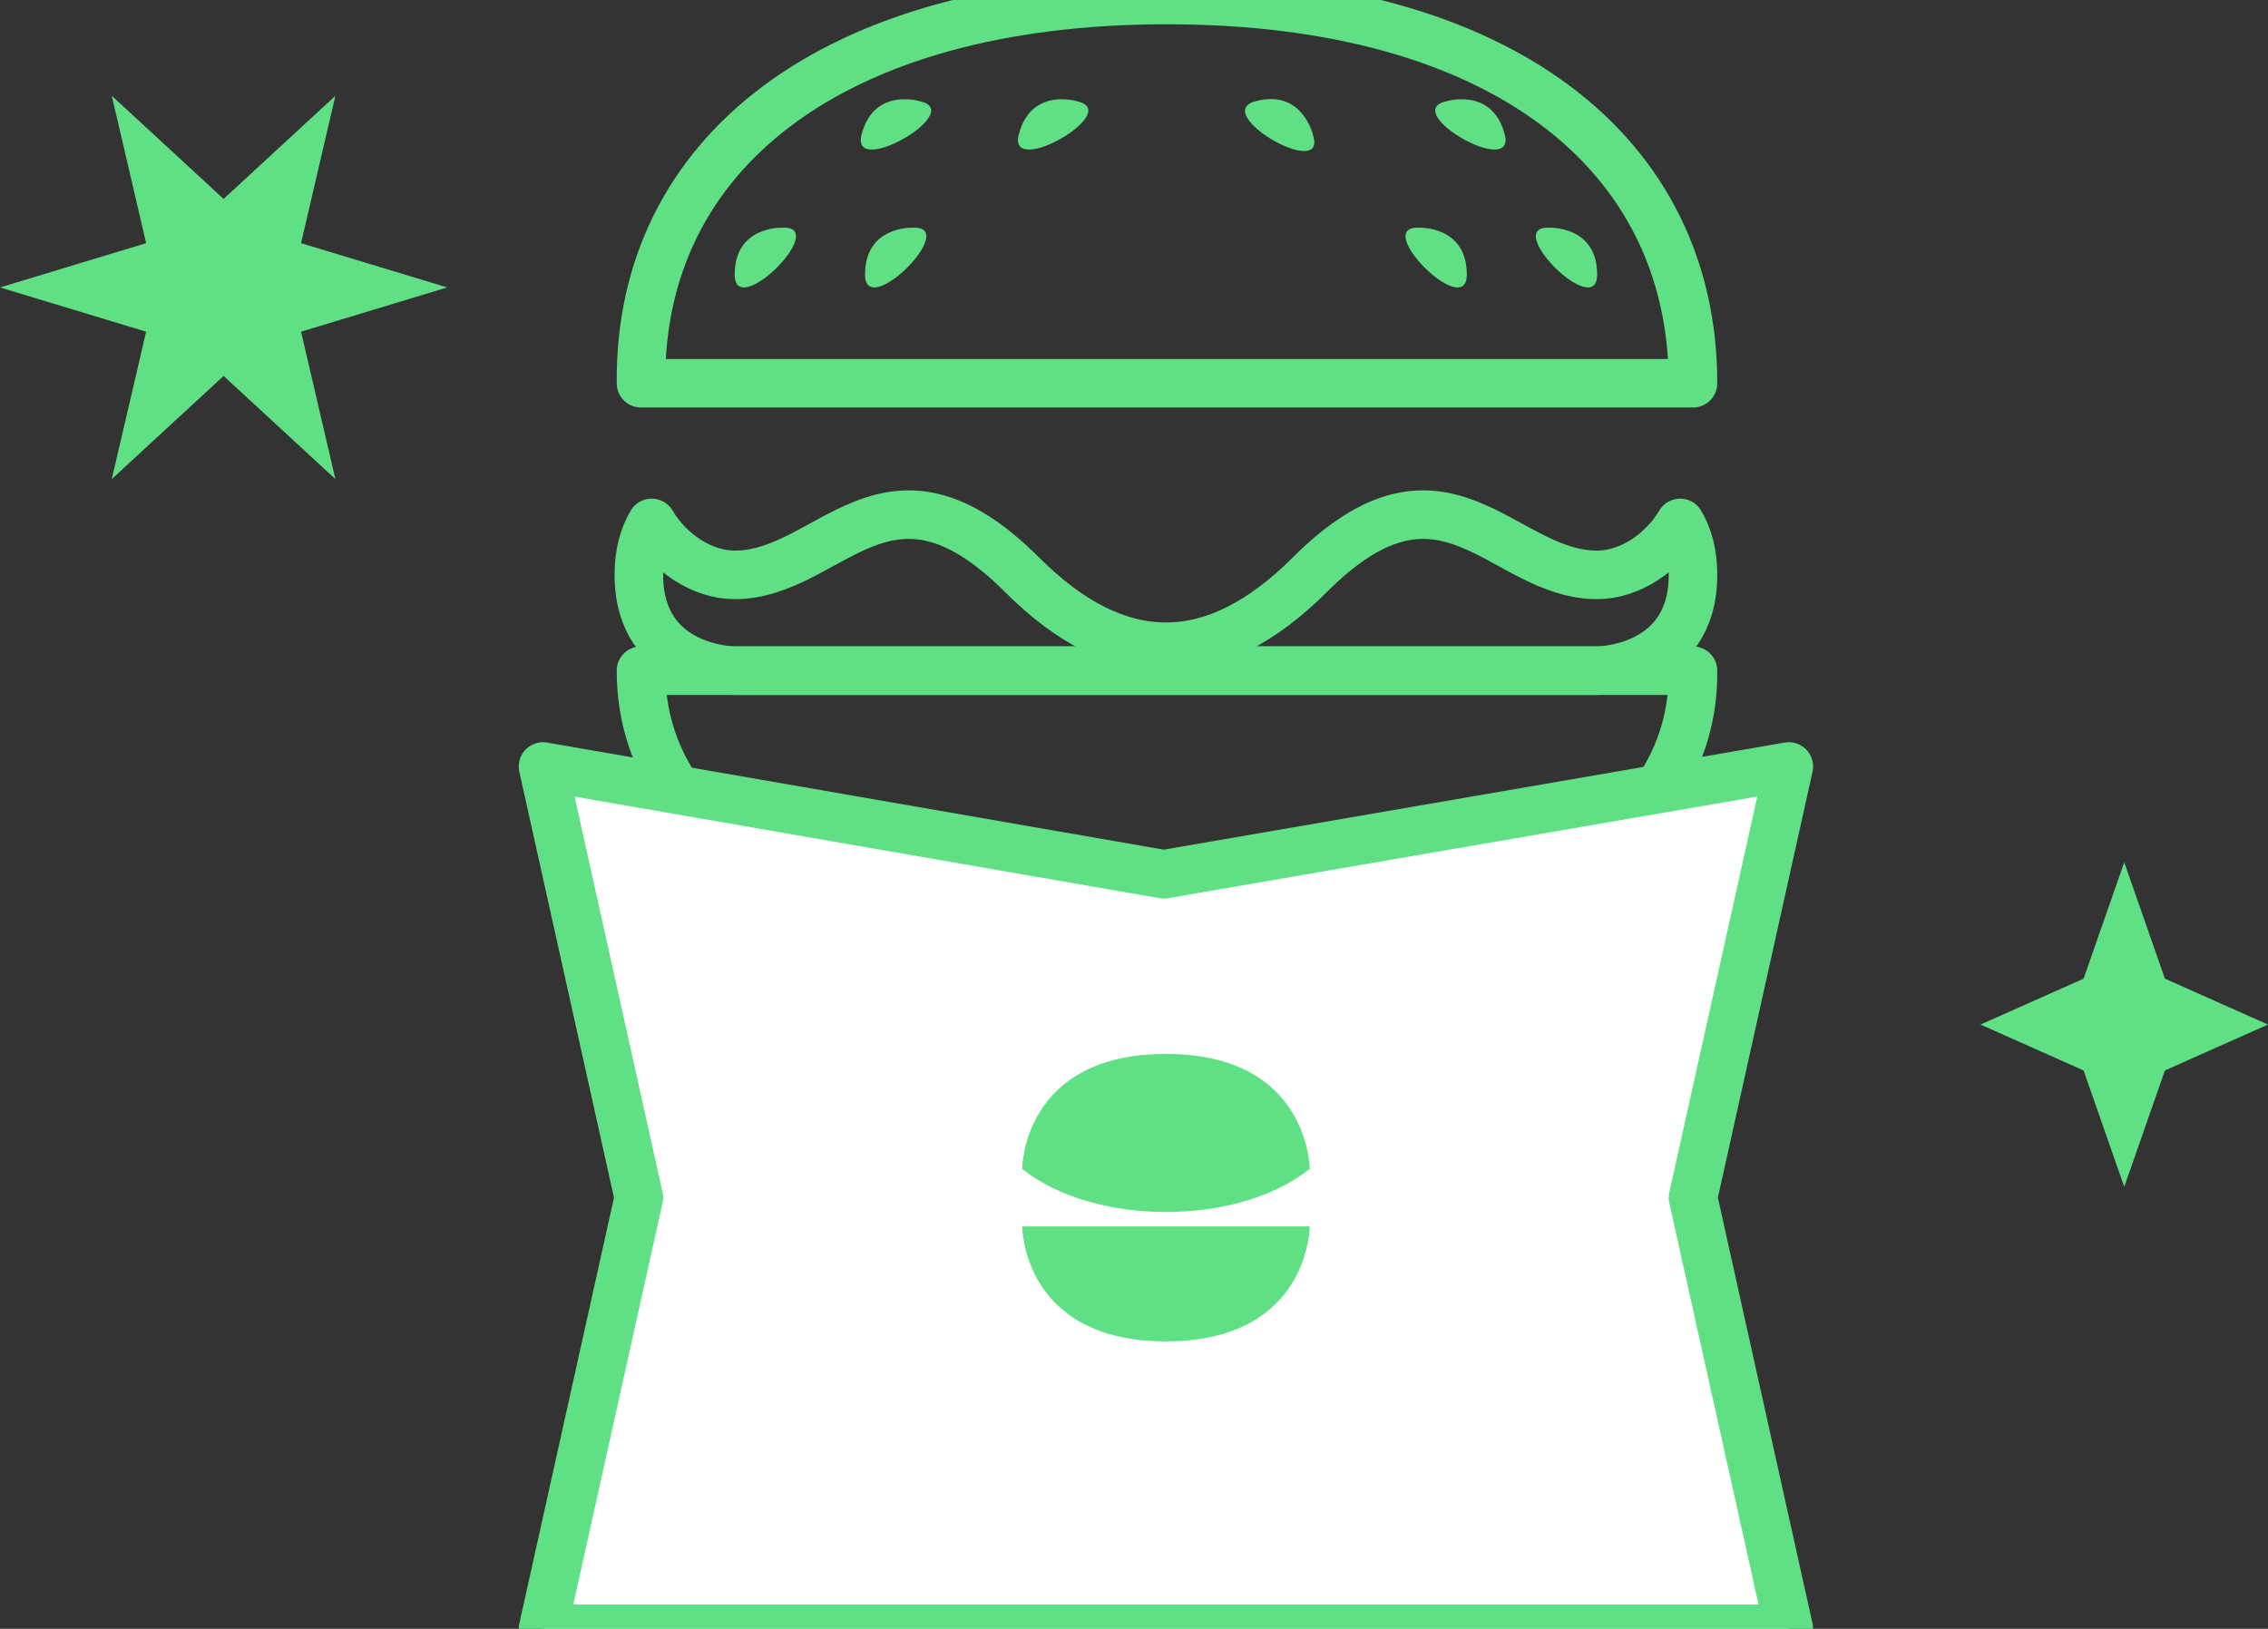 <?xml version="1.0" encoding="utf-8"?>
<svg viewBox="114.474 71.052 140.13 100.657" xmlns="http://www.w3.org/2000/svg">
  <rect x="114.474" y="71.052" width="140.13" height="100.657" fill="#333333" stroke="none"/>
  <g style="" transform="matrix(1, 0, 0, 1, 0, 35.526)">
    <path d="M 186.577 94.736 C 165.92 94.736 154.078 87.63 154.078 76.973 L 219.076 76.973 C 219.209 87.63 207.234 94.736 186.577 94.736 Z M 186.578 35.526 C 207.235 35.526 219.077 45 219.077 59.21 L 154.079 59.21 C 153.946 45 165.921 35.526 186.578 35.526 Z" style="fill: none; stroke-width: 3px; stroke-linejoin: round; stroke-linecap: round; stroke: rgb(96, 224, 132);">
      <title>bread</title>
    </path>
    <path d="M 219.077 71.052 C 219.077 76.973 213.156 76.973 213.156 76.973 L 159.867 76.973 C 159.867 76.973 153.946 76.973 153.946 71.052 C 153.946 69.694 154.257 68.647 154.738 67.841 C 155.815 69.665 157.841 71.052 159.867 71.052 C 165.788 71.052 169.256 62.678 177.63 71.052 C 183.551 76.973 189.472 76.973 195.393 71.052 C 203.767 62.678 207.235 71.052 213.156 71.052 C 215.182 71.052 217.208 69.665 218.285 67.841 C 218.766 68.647 219.077 69.694 219.077 71.052 Z" style="stroke-width: 3px; stroke-linejoin: round; stroke-linecap: round; fill: none; stroke: rgb(96, 224, 132);">
      <title>cheesenmeat</title>
    </path>
    <path d="M 171.321 41.788 C 174.215 42.424 166.963 46.611 167.712 43.817 C 168.496 40.892 171.321 41.788 171.321 41.788 Z M 203.834 41.788 C 200.939 42.424 208.191 46.611 207.442 43.817 C 206.658 40.892 203.834 41.788 203.834 41.788 Z M 181.031 41.788 C 183.926 42.425 176.674 46.611 177.423 43.817 C 178.207 40.892 181.031 41.788 181.031 41.788 Z M 195.604 43.893 C 196.5 46.719 189.248 42.532 192.042 41.783 C 194.967 40.999 195.604 43.893 195.604 43.893 Z M 170.88 49.598 C 173.841 49.464 167.92 55.385 167.92 52.492 C 167.92 49.464 170.88 49.598 170.88 49.598 Z M 162.827 49.598 C 165.788 49.464 159.867 55.385 159.867 52.492 C 159.867 49.464 162.827 49.598 162.827 49.598 Z M 210.196 49.598 C 207.235 49.464 213.156 55.385 213.156 52.492 C 213.156 49.464 210.196 49.598 210.196 49.598 Z M 202.143 49.598 C 199.182 49.464 205.103 55.385 205.103 52.492 C 205.103 49.464 202.143 49.598 202.143 49.598 Z" style="fill: rgb(96, 224, 132);">
      <title>seeds</title>
    </path>
    <path d="M 148.025 82.894 L 186.376 89.555 L 224.998 82.894 L 219.077 109.538 L 224.998 136.183 L 148.025 136.183 L 153.946 109.538 L 148.025 82.894 Z" style="stroke-width: 3px; stroke-linejoin: round; stroke-linecap: round; fill: rgb(255, 255, 255); stroke: rgb(96, 224, 132);">
      <title>bag</title>
    </path>
    <path d="M 186.511 100.657 C 195.393 100.657 195.393 107.762 195.393 107.762 C 190.952 111.314 182.071 111.314 177.63 107.762 C 177.63 107.762 177.63 100.657 186.511 100.657 Z M 186.511 118.42 C 177.63 118.42 177.63 111.314 177.63 111.314 C 186.511 111.314 195.393 111.314 195.393 111.314 C 195.393 111.314 195.393 118.42 186.511 118.42 Z" style="fill: rgb(96, 224, 132);">
      <title>logo</title>
    </path>
    <path d="M 254.604 98.842 L 248.234 101.678 L 245.722 108.869 L 243.21 101.678 L 236.84 98.842 L 243.21 96.006 L 245.722 88.815 L 248.234 96.006 Z M 142.104 53.289 L 133.075 56.024 L 135.196 65.131 L 128.289 58.759 L 121.381 65.131 L 123.503 56.024 L 114.474 53.289 L 123.503 50.554 L 121.381 41.447 L 128.289 47.819 L 135.196 41.447 L 133.075 50.554 Z" style="stroke-miterlimit: 1; fill: rgb(96, 224, 132);">
      <title>stars</title>
    </path>
  </g>
</svg>